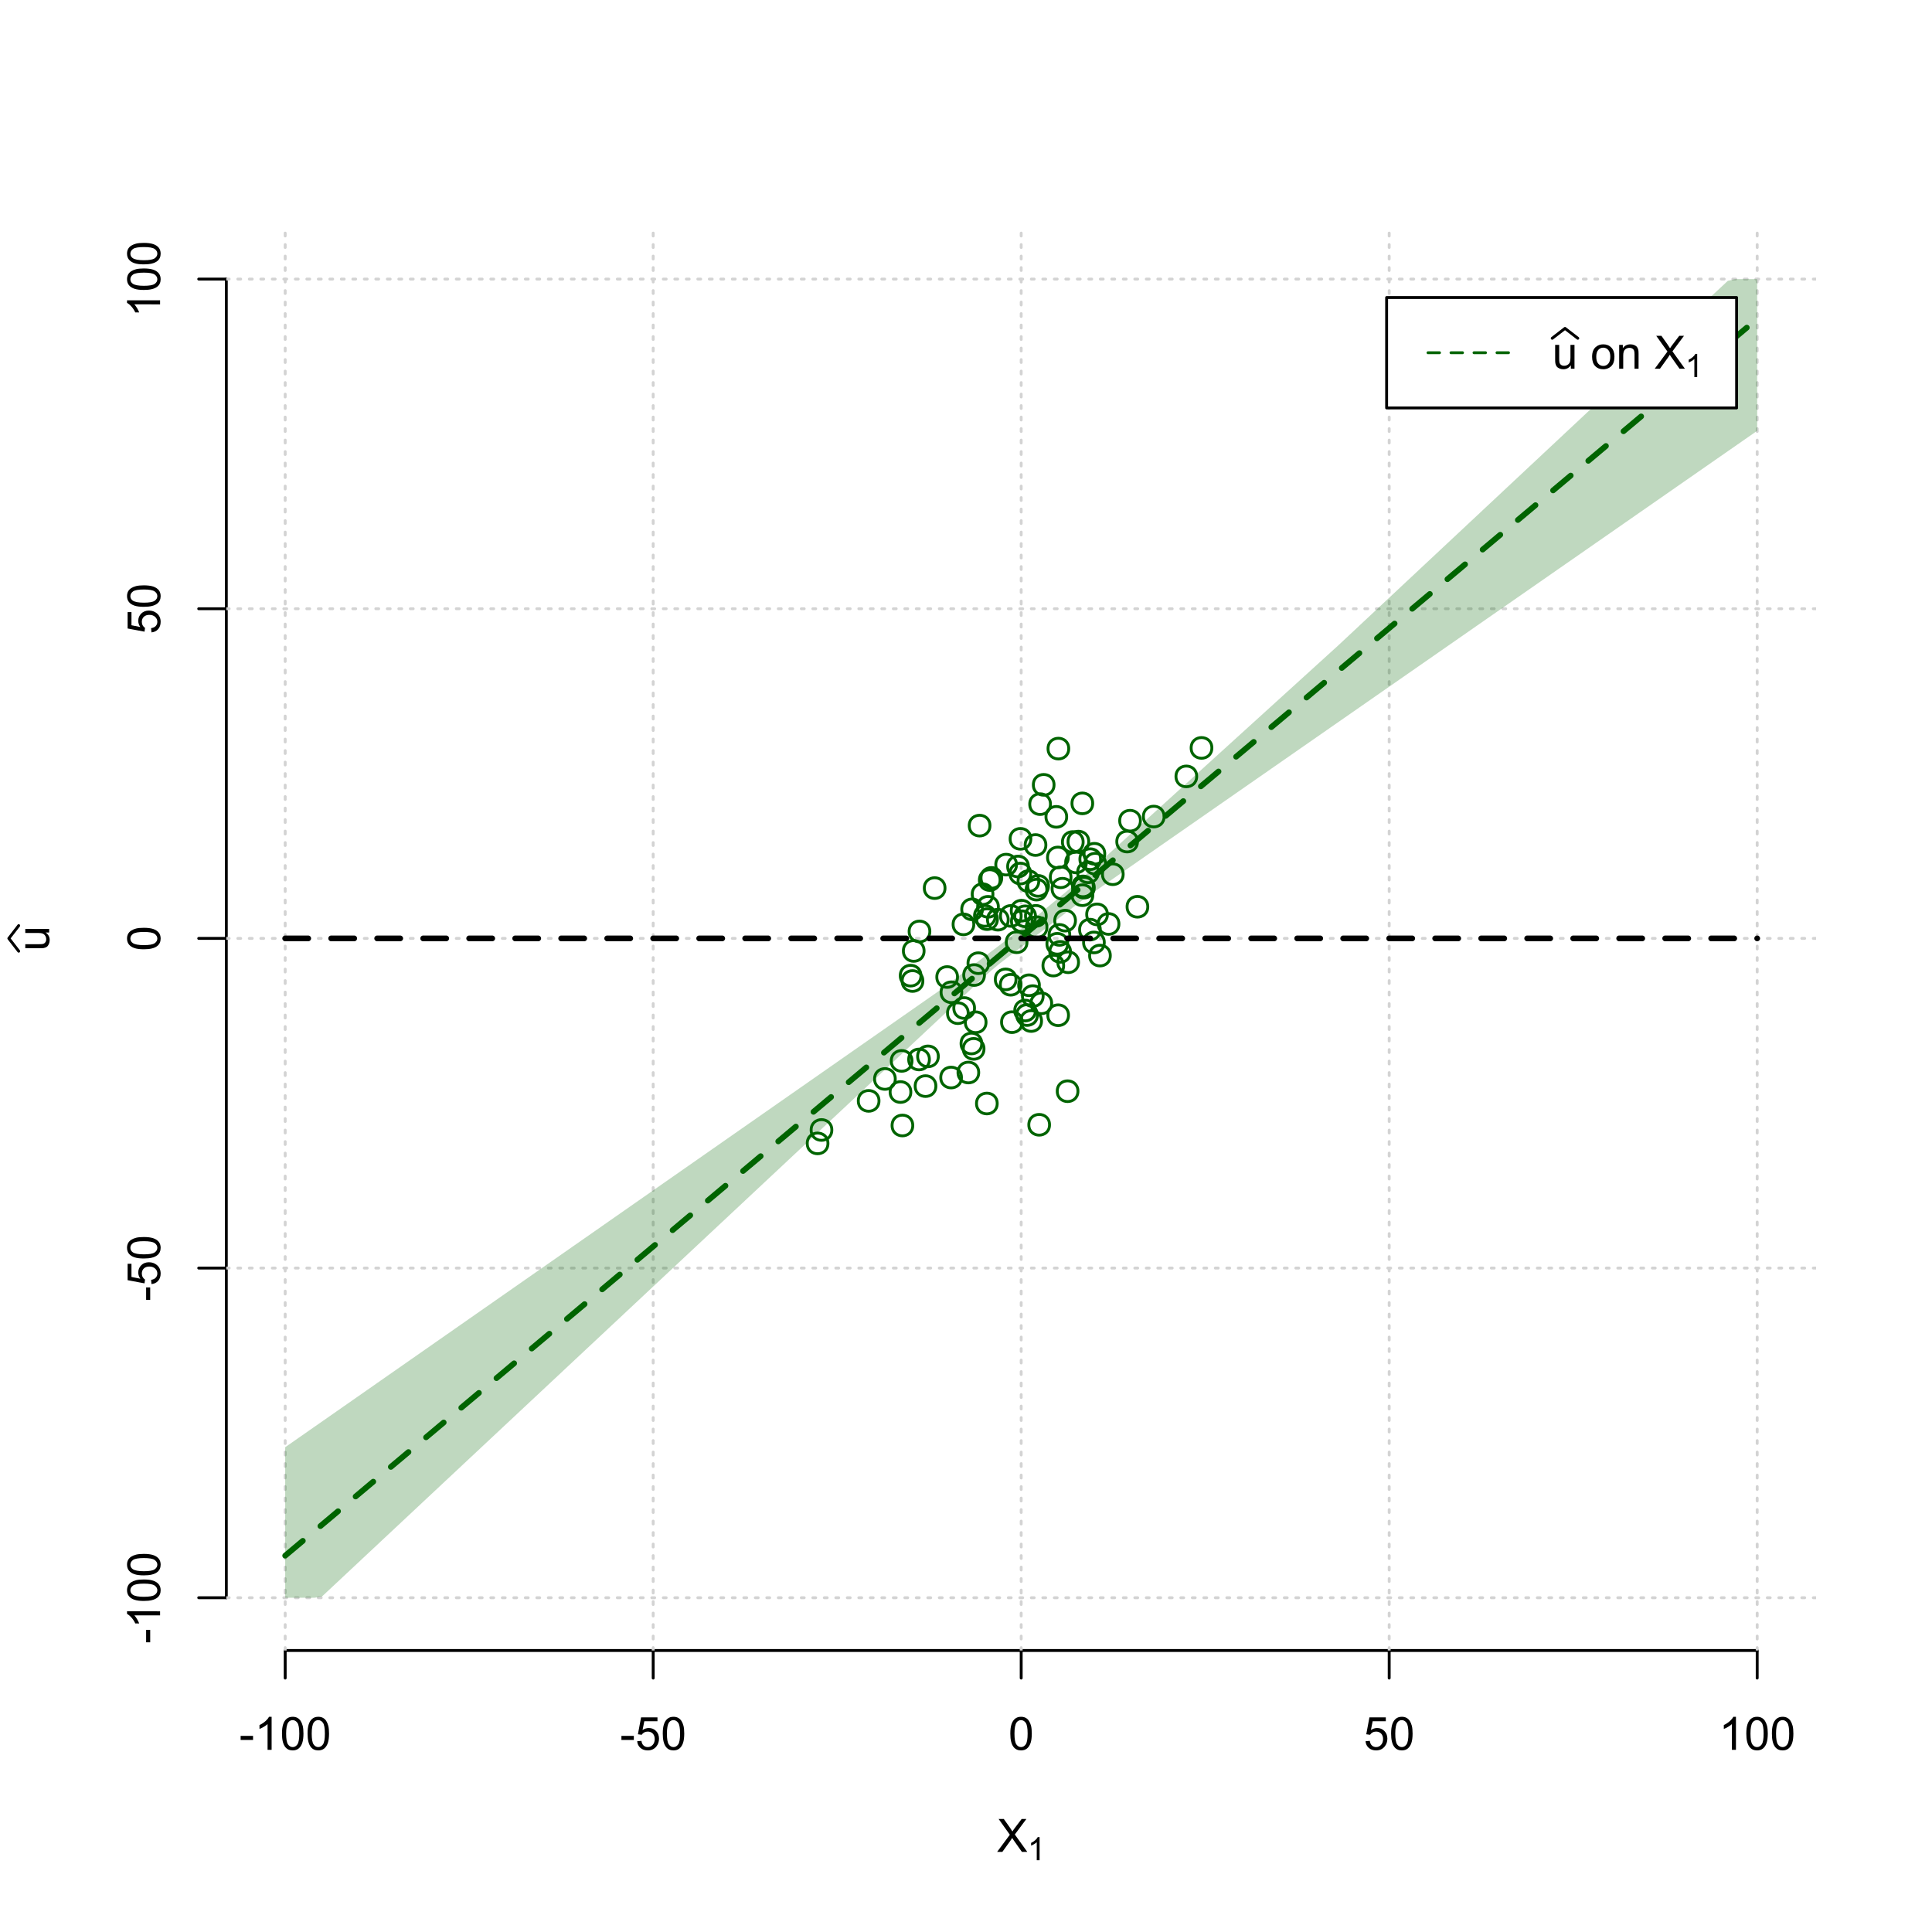 <?xml version="1.0" encoding="UTF-8"?>
<svg xmlns="http://www.w3.org/2000/svg" xmlns:xlink="http://www.w3.org/1999/xlink" width="504pt" height="504pt" viewBox="0 0 504 504" version="1.1">
<defs>
<g>
<symbol overflow="visible" id="glyph0-0">
<path style="stroke:none;" d="M 1.5 0 L 1.5 -7.5 L 7.5 -7.5 L 7.5 0 Z M 1.688 -0.188 L 7.312 -0.188 L 7.312 -7.312 L 1.688 -7.312 Z M 1.688 -0.188 "/>
</symbol>
<symbol overflow="visible" id="glyph0-1">
<path style="stroke:none;" d="M 0.055 0 L 3.375 -4.477 L 0.445 -8.59 L 1.797 -8.59 L 3.359 -6.387 C 3.68 -5.93 3.91 -5.578 4.047 -5.332 C 4.238 -5.645 4.465 -5.969 4.727 -6.312 L 6.457 -8.59 L 7.695 -8.59 L 4.676 -4.539 L 7.93 0 L 6.523 0 L 4.359 -3.062 C 4.238 -3.238 4.113 -3.43 3.984 -3.641 C 3.789 -3.324 3.652 -3.109 3.574 -2.992 L 1.418 0 Z M 0.055 0 "/>
</symbol>
<symbol overflow="visible" id="glyph0-2">
<path style="stroke:none;" d="M 0.383 -2.578 L 0.383 -3.641 L 3.621 -3.641 L 3.621 -2.578 Z M 0.383 -2.578 "/>
</symbol>
<symbol overflow="visible" id="glyph0-3">
<path style="stroke:none;" d="M 4.469 0 L 3.414 0 L 3.414 -6.719 C 3.16 -6.477 2.828 -6.234 2.414 -5.996 C 2 -5.75 1.629 -5.57 1.305 -5.449 L 1.305 -6.469 C 1.895 -6.742 2.41 -7.078 2.852 -7.477 C 3.293 -7.871 3.605 -8.254 3.789 -8.625 L 4.469 -8.625 Z M 4.469 0 "/>
</symbol>
<symbol overflow="visible" id="glyph0-4">
<path style="stroke:none;" d="M 0.5 -4.234 C 0.496 -5.246 0.602 -6.062 0.812 -6.688 C 1.02 -7.305 1.328 -7.785 1.742 -8.121 C 2.148 -8.457 2.668 -8.625 3.297 -8.625 C 3.758 -8.625 4.164 -8.531 4.512 -8.348 C 4.855 -8.16 5.141 -7.891 5.371 -7.543 C 5.594 -7.191 5.773 -6.766 5.906 -6.266 C 6.035 -5.762 6.098 -5.086 6.102 -4.234 C 6.098 -3.227 5.996 -2.414 5.789 -1.797 C 5.578 -1.176 5.266 -0.695 4.859 -0.359 C 4.445 -0.02 3.926 0.145 3.297 0.148 C 2.465 0.145 1.816 -0.148 1.348 -0.742 C 0.781 -1.457 0.496 -2.621 0.5 -4.234 Z M 1.582 -4.234 C 1.582 -2.824 1.746 -1.887 2.074 -1.418 C 2.402 -0.949 2.809 -0.715 3.297 -0.719 C 3.777 -0.715 4.184 -0.949 4.52 -1.422 C 4.848 -1.887 5.016 -2.824 5.016 -4.234 C 5.016 -5.648 4.848 -6.59 4.52 -7.055 C 4.184 -7.516 3.773 -7.746 3.289 -7.75 C 2.801 -7.746 2.414 -7.543 2.125 -7.137 C 1.762 -6.613 1.582 -5.645 1.582 -4.234 Z M 1.582 -4.234 "/>
</symbol>
<symbol overflow="visible" id="glyph0-5">
<path style="stroke:none;" d="M 0.5 -2.25 L 1.605 -2.344 C 1.684 -1.805 1.871 -1.398 2.176 -1.125 C 2.473 -0.852 2.836 -0.715 3.258 -0.719 C 3.766 -0.715 4.195 -0.906 4.547 -1.293 C 4.898 -1.672 5.074 -2.18 5.074 -2.82 C 5.074 -3.414 4.902 -3.891 4.566 -4.242 C 4.227 -4.59 3.785 -4.762 3.242 -4.766 C 2.898 -4.762 2.594 -4.684 2.32 -4.531 C 2.047 -4.375 1.832 -4.176 1.676 -3.93 L 0.688 -4.062 L 1.516 -8.473 L 5.789 -8.473 L 5.789 -7.465 L 2.359 -7.465 L 1.898 -5.156 C 2.414 -5.516 2.953 -5.695 3.523 -5.695 C 4.27 -5.695 4.902 -5.434 5.422 -4.914 C 5.934 -4.395 6.191 -3.727 6.195 -2.914 C 6.191 -2.133 5.965 -1.461 5.516 -0.898 C 4.961 -0.199 4.211 0.145 3.258 0.148 C 2.477 0.145 1.836 -0.07 1.344 -0.508 C 0.844 -0.941 0.562 -1.523 0.5 -2.25 Z M 0.5 -2.25 "/>
</symbol>
<symbol overflow="visible" id="glyph0-6">
<path style="stroke:none;" d="M 4.867 0 L 4.867 -0.914 C 4.379 -0.211 3.723 0.141 2.895 0.141 C 2.527 0.141 2.184 0.07 1.867 -0.07 C 1.547 -0.211 1.309 -0.387 1.156 -0.602 C 1 -0.812 0.895 -1.074 0.832 -1.383 C 0.785 -1.59 0.762 -1.918 0.766 -2.367 L 0.766 -6.223 L 1.82 -6.223 L 1.82 -2.773 C 1.816 -2.219 1.84 -1.848 1.887 -1.656 C 1.949 -1.379 2.09 -1.16 2.309 -1.004 C 2.523 -0.84 2.789 -0.762 3.105 -0.766 C 3.418 -0.762 3.715 -0.844 3.996 -1.008 C 4.273 -1.172 4.469 -1.391 4.586 -1.672 C 4.699 -1.949 4.758 -2.355 4.758 -2.891 L 4.758 -6.223 L 5.812 -6.223 L 5.812 0 Z M 4.867 0 "/>
</symbol>
<symbol overflow="visible" id="glyph0-7">
<path style="stroke:none;" d=""/>
</symbol>
<symbol overflow="visible" id="glyph0-8">
<path style="stroke:none;" d="M 0.398 -3.109 C 0.398 -4.262 0.719 -5.117 1.359 -5.672 C 1.895 -6.133 2.547 -6.363 3.316 -6.363 C 4.172 -6.363 4.871 -6.082 5.414 -5.52 C 5.953 -4.957 6.223 -4.184 6.227 -3.199 C 6.223 -2.398 6.102 -1.766 5.867 -1.309 C 5.625 -0.848 5.277 -0.492 4.82 -0.238 C 4.359 0.016 3.859 0.141 3.316 0.141 C 2.441 0.141 1.734 -0.137 1.203 -0.695 C 0.664 -1.254 0.398 -2.059 0.398 -3.109 Z M 1.484 -3.109 C 1.48 -2.309 1.656 -1.711 2.004 -1.32 C 2.348 -0.922 2.785 -0.727 3.316 -0.727 C 3.84 -0.727 4.273 -0.926 4.621 -1.324 C 4.969 -1.723 5.145 -2.328 5.145 -3.148 C 5.145 -3.914 4.969 -4.496 4.617 -4.895 C 4.266 -5.289 3.832 -5.488 3.316 -5.492 C 2.785 -5.488 2.348 -5.293 2.004 -4.898 C 1.656 -4.5 1.48 -3.902 1.484 -3.109 Z M 1.484 -3.109 "/>
</symbol>
<symbol overflow="visible" id="glyph0-9">
<path style="stroke:none;" d="M 0.789 0 L 0.789 -6.223 L 1.742 -6.223 L 1.742 -5.336 C 2.195 -6.02 2.855 -6.363 3.719 -6.363 C 4.09 -6.363 4.434 -6.293 4.754 -6.16 C 5.066 -6.023 5.305 -5.848 5.461 -5.633 C 5.617 -5.41 5.727 -5.152 5.789 -4.852 C 5.828 -4.656 5.848 -4.312 5.848 -3.828 L 5.848 0 L 4.793 0 L 4.793 -3.785 C 4.793 -4.215 4.75 -4.535 4.668 -4.75 C 4.586 -4.961 4.441 -5.129 4.234 -5.258 C 4.023 -5.383 3.777 -5.449 3.5 -5.449 C 3.047 -5.449 2.66 -5.305 2.332 -5.02 C 2.004 -4.734 1.84 -4.195 1.844 -3.398 L 1.844 0 Z M 0.789 0 "/>
</symbol>
<symbol overflow="visible" id="glyph1-0">
<path style="stroke:none;" d="M 1.051 0 L 1.051 -5.25 L 5.25 -5.25 L 5.25 0 Z M 1.18 -0.133 L 5.117 -0.133 L 5.117 -5.117 L 1.18 -5.117 Z M 1.18 -0.133 "/>
</symbol>
<symbol overflow="visible" id="glyph1-1">
<path style="stroke:none;" d="M 3.129 0 L 2.391 0 L 2.391 -4.703 C 2.211 -4.531 1.977 -4.363 1.691 -4.195 C 1.398 -4.023 1.141 -3.895 0.914 -3.812 L 0.914 -4.527 C 1.328 -4.719 1.688 -4.953 1.996 -5.234 C 2.305 -5.508 2.523 -5.777 2.652 -6.039 L 3.129 -6.039 Z M 3.129 0 "/>
</symbol>
<symbol overflow="visible" id="glyph2-0">
<path style="stroke:none;" d="M 0 -1.5 L -7.5 -1.5 L -7.5 -7.5 L 0 -7.5 Z M -0.188 -1.688 L -0.188 -7.312 L -7.312 -7.312 L -7.312 -1.688 Z M -0.188 -1.688 "/>
</symbol>
<symbol overflow="visible" id="glyph2-1">
<path style="stroke:none;" d="M 0 -4.867 L -0.914 -4.867 C -0.211 -4.379 0.141 -3.723 0.141 -2.895 C 0.141 -2.527 0.07 -2.184 -0.07 -1.867 C -0.211 -1.547 -0.387 -1.309 -0.598 -1.156 C -0.809 -1 -1.07 -0.895 -1.383 -0.832 C -1.59 -0.789 -1.918 -0.766 -2.367 -0.77 L -6.223 -0.77 L -6.223 -1.824 L -2.773 -1.824 C -2.219 -1.82 -1.848 -1.844 -1.656 -1.887 C -1.379 -1.949 -1.16 -2.09 -1.004 -2.309 C -0.84 -2.523 -0.762 -2.789 -0.766 -3.105 C -0.762 -3.418 -0.844 -3.715 -1.008 -3.996 C -1.172 -4.273 -1.391 -4.469 -1.672 -4.586 C -1.945 -4.699 -2.352 -4.758 -2.887 -4.758 L -6.223 -4.758 L -6.223 -5.812 L 0 -5.812 Z M 0 -4.867 "/>
</symbol>
<symbol overflow="visible" id="glyph2-2">
<path style="stroke:none;" d="M -2.578 -0.383 L -3.641 -0.383 L -3.641 -3.621 L -2.578 -3.621 Z M -2.578 -0.383 "/>
</symbol>
<symbol overflow="visible" id="glyph2-3">
<path style="stroke:none;" d="M 0 -4.469 L 0 -3.414 L -6.719 -3.418 C -6.477 -3.16 -6.234 -2.828 -5.996 -2.418 C -5.75 -2.004 -5.57 -1.633 -5.449 -1.309 L -6.469 -1.309 C -6.742 -1.895 -7.078 -2.41 -7.477 -2.852 C -7.871 -3.293 -8.254 -3.605 -8.625 -3.793 L -8.625 -4.473 Z M 0 -4.469 "/>
</symbol>
<symbol overflow="visible" id="glyph2-4">
<path style="stroke:none;" d="M -4.234 -0.5 C -5.246 -0.496 -6.062 -0.602 -6.688 -0.812 C -7.305 -1.02 -7.785 -1.328 -8.121 -1.742 C -8.457 -2.152 -8.625 -2.672 -8.625 -3.301 C -8.625 -3.758 -8.531 -4.164 -8.348 -4.512 C -8.16 -4.859 -7.891 -5.145 -7.543 -5.371 C -7.191 -5.594 -6.766 -5.773 -6.266 -5.906 C -5.762 -6.035 -5.086 -6.098 -4.234 -6.102 C -3.223 -6.098 -2.41 -5.996 -1.793 -5.789 C -1.176 -5.578 -0.695 -5.266 -0.359 -4.859 C -0.02 -4.445 0.145 -3.926 0.148 -3.297 C 0.145 -2.465 -0.148 -1.816 -0.742 -1.348 C -1.457 -0.781 -2.621 -0.496 -4.234 -0.5 Z M -4.234 -1.582 C -2.824 -1.582 -1.887 -1.746 -1.418 -2.074 C -0.949 -2.402 -0.715 -2.809 -0.719 -3.297 C -0.715 -3.777 -0.949 -4.184 -1.422 -4.52 C -1.887 -4.848 -2.824 -5.016 -4.234 -5.016 C -5.648 -5.016 -6.59 -4.848 -7.055 -4.52 C -7.516 -4.188 -7.746 -3.777 -7.75 -3.289 C -7.746 -2.801 -7.543 -2.414 -7.137 -2.129 C -6.613 -1.762 -5.645 -1.582 -4.234 -1.582 Z M -4.234 -1.582 "/>
</symbol>
<symbol overflow="visible" id="glyph2-5">
<path style="stroke:none;" d="M -2.25 -0.5 L -2.344 -1.605 C -1.805 -1.684 -1.398 -1.871 -1.125 -2.176 C -0.852 -2.473 -0.715 -2.836 -0.719 -3.258 C -0.715 -3.766 -0.906 -4.195 -1.293 -4.547 C -1.672 -4.898 -2.18 -5.074 -2.816 -5.074 C -3.414 -5.074 -3.891 -4.902 -4.242 -4.566 C -4.59 -4.227 -4.762 -3.785 -4.766 -3.242 C -4.762 -2.898 -4.684 -2.594 -4.531 -2.32 C -4.375 -2.047 -4.176 -1.832 -3.93 -1.676 L -4.062 -0.688 L -8.473 -1.52 L -8.473 -5.789 L -7.465 -5.789 L -7.465 -2.363 L -5.156 -1.898 C -5.516 -2.414 -5.695 -2.953 -5.695 -3.523 C -5.695 -4.27 -5.434 -4.902 -4.914 -5.422 C -4.395 -5.934 -3.727 -6.191 -2.91 -6.195 C -2.133 -6.191 -1.461 -5.965 -0.895 -5.516 C -0.199 -4.961 0.145 -4.211 0.148 -3.258 C 0.145 -2.477 -0.07 -1.836 -0.508 -1.344 C -0.941 -0.848 -1.523 -0.566 -2.25 -0.5 Z M -2.25 -0.5 "/>
</symbol>
</g>
<clipPath id="clip1">
  <path d="M 74 59.039 L 75 59.039 L 75 430.559 L 74 430.559 Z M 74 59.039 "/>
</clipPath>
<clipPath id="clip2">
  <path d="M 170 59.039 L 171 59.039 L 171 430.559 L 170 430.559 Z M 170 59.039 "/>
</clipPath>
<clipPath id="clip3">
  <path d="M 266 59.039 L 267 59.039 L 267 430.559 L 266 430.559 Z M 266 59.039 "/>
</clipPath>
<clipPath id="clip4">
  <path d="M 362 59.039 L 363 59.039 L 363 430.559 L 362 430.559 Z M 362 59.039 "/>
</clipPath>
<clipPath id="clip5">
  <path d="M 458 59.039 L 459 59.039 L 459 430.559 L 458 430.559 Z M 458 59.039 "/>
</clipPath>
<clipPath id="clip6">
  <path d="M 59.039 416 L 473.758 416 L 473.758 418 L 59.039 418 Z M 59.039 416 "/>
</clipPath>
<clipPath id="clip7">
  <path d="M 59.039 330 L 473.758 330 L 473.758 332 L 59.039 332 Z M 59.039 330 "/>
</clipPath>
<clipPath id="clip8">
  <path d="M 59.039 244 L 473.758 244 L 473.758 246 L 59.039 246 Z M 59.039 244 "/>
</clipPath>
<clipPath id="clip9">
  <path d="M 59.039 158 L 473.758 158 L 473.758 160 L 59.039 160 Z M 59.039 158 "/>
</clipPath>
<clipPath id="clip10">
  <path d="M 59.039 72 L 473.758 72 L 473.758 74 L 59.039 74 Z M 59.039 72 "/>
</clipPath>
</defs>
<g id="surface5796">
<rect x="0" y="0" width="504" height="504" style="fill:rgb(100%,100%,100%);fill-opacity:1;stroke:none;"/>
<g style="fill:rgb(0%,0%,0%);fill-opacity:1;">
  <use xlink:href="#glyph0-1" x="260.062" y="483.102"/>
</g>
<g style="fill:rgb(0%,0%,0%);fill-opacity:1;">
  <use xlink:href="#glyph1-1" x="268.066" y="485.281"/>
</g>
<g style="fill:rgb(0%,0%,0%);fill-opacity:1;">
  <use xlink:href="#glyph2-1" x="12.82" y="248.137"/>
</g>
<path style="fill:none;stroke-width:0.75;stroke-linecap:round;stroke-linejoin:round;stroke:rgb(0%,0%,0%);stroke-opacity:1;stroke-miterlimit:10;" d="M 4.879 248.137 L 2.301 244.801 L 4.879 241.465 "/>
<path style="fill:none;stroke-width:0.75;stroke-linecap:round;stroke-linejoin:round;stroke:rgb(0%,0%,0%);stroke-opacity:1;stroke-miterlimit:10;" d="M 74.398 430.559 L 458.398 430.559 "/>
<path style="fill:none;stroke-width:0.75;stroke-linecap:round;stroke-linejoin:round;stroke:rgb(0%,0%,0%);stroke-opacity:1;stroke-miterlimit:10;" d="M 74.398 430.559 L 74.398 437.762 "/>
<path style="fill:none;stroke-width:0.75;stroke-linecap:round;stroke-linejoin:round;stroke:rgb(0%,0%,0%);stroke-opacity:1;stroke-miterlimit:10;" d="M 170.398 430.559 L 170.398 437.762 "/>
<path style="fill:none;stroke-width:0.75;stroke-linecap:round;stroke-linejoin:round;stroke:rgb(0%,0%,0%);stroke-opacity:1;stroke-miterlimit:10;" d="M 266.398 430.559 L 266.398 437.762 "/>
<path style="fill:none;stroke-width:0.75;stroke-linecap:round;stroke-linejoin:round;stroke:rgb(0%,0%,0%);stroke-opacity:1;stroke-miterlimit:10;" d="M 362.398 430.559 L 362.398 437.762 "/>
<path style="fill:none;stroke-width:0.75;stroke-linecap:round;stroke-linejoin:round;stroke:rgb(0%,0%,0%);stroke-opacity:1;stroke-miterlimit:10;" d="M 458.398 430.559 L 458.398 437.762 "/>
<g style="fill:rgb(0%,0%,0%);fill-opacity:1;">
  <use xlink:href="#glyph0-2" x="62.391" y="456.48"/>
  <use xlink:href="#glyph0-3" x="66.387" y="456.48"/>
  <use xlink:href="#glyph0-4" x="73.061" y="456.48"/>
  <use xlink:href="#glyph0-4" x="79.734" y="456.48"/>
</g>
<g style="fill:rgb(0%,0%,0%);fill-opacity:1;">
  <use xlink:href="#glyph0-2" x="161.727" y="456.48"/>
  <use xlink:href="#glyph0-5" x="165.723" y="456.48"/>
  <use xlink:href="#glyph0-4" x="172.396" y="456.48"/>
</g>
<g style="fill:rgb(0%,0%,0%);fill-opacity:1;">
  <use xlink:href="#glyph0-4" x="263.062" y="456.48"/>
</g>
<g style="fill:rgb(0%,0%,0%);fill-opacity:1;">
  <use xlink:href="#glyph0-5" x="355.727" y="456.48"/>
  <use xlink:href="#glyph0-4" x="362.4" y="456.48"/>
</g>
<g style="fill:rgb(0%,0%,0%);fill-opacity:1;">
  <use xlink:href="#glyph0-3" x="448.387" y="456.48"/>
  <use xlink:href="#glyph0-4" x="455.061" y="456.48"/>
  <use xlink:href="#glyph0-4" x="461.734" y="456.48"/>
</g>
<path style="fill:none;stroke-width:0.75;stroke-linecap:round;stroke-linejoin:round;stroke:rgb(0%,0%,0%);stroke-opacity:1;stroke-miterlimit:10;" d="M 59.039 416.801 L 59.039 72.801 "/>
<path style="fill:none;stroke-width:0.75;stroke-linecap:round;stroke-linejoin:round;stroke:rgb(0%,0%,0%);stroke-opacity:1;stroke-miterlimit:10;" d="M 59.039 416.801 L 51.84 416.801 "/>
<path style="fill:none;stroke-width:0.75;stroke-linecap:round;stroke-linejoin:round;stroke:rgb(0%,0%,0%);stroke-opacity:1;stroke-miterlimit:10;" d="M 59.039 330.801 L 51.84 330.801 "/>
<path style="fill:none;stroke-width:0.75;stroke-linecap:round;stroke-linejoin:round;stroke:rgb(0%,0%,0%);stroke-opacity:1;stroke-miterlimit:10;" d="M 59.039 244.801 L 51.84 244.801 "/>
<path style="fill:none;stroke-width:0.75;stroke-linecap:round;stroke-linejoin:round;stroke:rgb(0%,0%,0%);stroke-opacity:1;stroke-miterlimit:10;" d="M 59.039 158.801 L 51.84 158.801 "/>
<path style="fill:none;stroke-width:0.75;stroke-linecap:round;stroke-linejoin:round;stroke:rgb(0%,0%,0%);stroke-opacity:1;stroke-miterlimit:10;" d="M 59.039 72.801 L 51.84 72.801 "/>
<g style="fill:rgb(0%,0%,0%);fill-opacity:1;">
  <use xlink:href="#glyph2-2" x="41.762" y="428.809"/>
  <use xlink:href="#glyph2-3" x="41.762" y="424.812"/>
  <use xlink:href="#glyph2-4" x="41.762" y="418.139"/>
  <use xlink:href="#glyph2-4" x="41.762" y="411.465"/>
</g>
<g style="fill:rgb(0%,0%,0%);fill-opacity:1;">
  <use xlink:href="#glyph2-2" x="41.762" y="339.473"/>
  <use xlink:href="#glyph2-5" x="41.762" y="335.477"/>
  <use xlink:href="#glyph2-4" x="41.762" y="328.803"/>
</g>
<g style="fill:rgb(0%,0%,0%);fill-opacity:1;">
  <use xlink:href="#glyph2-4" x="41.762" y="248.137"/>
</g>
<g style="fill:rgb(0%,0%,0%);fill-opacity:1;">
  <use xlink:href="#glyph2-5" x="41.762" y="165.473"/>
  <use xlink:href="#glyph2-4" x="41.762" y="158.799"/>
</g>
<g style="fill:rgb(0%,0%,0%);fill-opacity:1;">
  <use xlink:href="#glyph2-3" x="41.762" y="82.812"/>
  <use xlink:href="#glyph2-4" x="41.762" y="76.139"/>
  <use xlink:href="#glyph2-4" x="41.762" y="69.465"/>
</g>
<g clip-path="url(#clip1)" clip-rule="nonzero">
<path style="fill:none;stroke-width:0.75;stroke-linecap:round;stroke-linejoin:round;stroke:rgb(82.745%,82.745%,82.745%);stroke-opacity:1;stroke-dasharray:0.75,2.25;stroke-miterlimit:10;" d="M 74.398 430.559 L 74.398 59.039 "/>
</g>
<g clip-path="url(#clip2)" clip-rule="nonzero">
<path style="fill:none;stroke-width:0.75;stroke-linecap:round;stroke-linejoin:round;stroke:rgb(82.745%,82.745%,82.745%);stroke-opacity:1;stroke-dasharray:0.75,2.25;stroke-miterlimit:10;" d="M 170.398 430.559 L 170.398 59.039 "/>
</g>
<g clip-path="url(#clip3)" clip-rule="nonzero">
<path style="fill:none;stroke-width:0.75;stroke-linecap:round;stroke-linejoin:round;stroke:rgb(82.745%,82.745%,82.745%);stroke-opacity:1;stroke-dasharray:0.75,2.25;stroke-miterlimit:10;" d="M 266.398 430.559 L 266.398 59.039 "/>
</g>
<g clip-path="url(#clip4)" clip-rule="nonzero">
<path style="fill:none;stroke-width:0.75;stroke-linecap:round;stroke-linejoin:round;stroke:rgb(82.745%,82.745%,82.745%);stroke-opacity:1;stroke-dasharray:0.75,2.25;stroke-miterlimit:10;" d="M 362.398 430.559 L 362.398 59.039 "/>
</g>
<g clip-path="url(#clip5)" clip-rule="nonzero">
<path style="fill:none;stroke-width:0.75;stroke-linecap:round;stroke-linejoin:round;stroke:rgb(82.745%,82.745%,82.745%);stroke-opacity:1;stroke-dasharray:0.75,2.25;stroke-miterlimit:10;" d="M 458.398 430.559 L 458.398 59.039 "/>
</g>
<g clip-path="url(#clip6)" clip-rule="nonzero">
<path style="fill:none;stroke-width:0.75;stroke-linecap:round;stroke-linejoin:round;stroke:rgb(82.745%,82.745%,82.745%);stroke-opacity:1;stroke-dasharray:0.75,2.25;stroke-miterlimit:10;" d="M 59.039 416.801 L 473.762 416.801 "/>
</g>
<g clip-path="url(#clip7)" clip-rule="nonzero">
<path style="fill:none;stroke-width:0.75;stroke-linecap:round;stroke-linejoin:round;stroke:rgb(82.745%,82.745%,82.745%);stroke-opacity:1;stroke-dasharray:0.75,2.25;stroke-miterlimit:10;" d="M 59.039 330.801 L 473.762 330.801 "/>
</g>
<g clip-path="url(#clip8)" clip-rule="nonzero">
<path style="fill:none;stroke-width:0.75;stroke-linecap:round;stroke-linejoin:round;stroke:rgb(82.745%,82.745%,82.745%);stroke-opacity:1;stroke-dasharray:0.75,2.25;stroke-miterlimit:10;" d="M 59.039 244.801 L 473.762 244.801 "/>
</g>
<g clip-path="url(#clip9)" clip-rule="nonzero">
<path style="fill:none;stroke-width:0.75;stroke-linecap:round;stroke-linejoin:round;stroke:rgb(82.745%,82.745%,82.745%);stroke-opacity:1;stroke-dasharray:0.75,2.25;stroke-miterlimit:10;" d="M 59.039 158.801 L 473.762 158.801 "/>
</g>
<g clip-path="url(#clip10)" clip-rule="nonzero">
<path style="fill:none;stroke-width:0.75;stroke-linecap:round;stroke-linejoin:round;stroke:rgb(82.745%,82.745%,82.745%);stroke-opacity:1;stroke-dasharray:0.75,2.25;stroke-miterlimit:10;" d="M 59.039 72.801 L 473.762 72.801 "/>
</g>
<path style=" stroke:none;fill-rule:nonzero;fill:rgb(0%,39.216%,0%);fill-opacity:0.251;" d="M 74.398 416.801 L 74.398 377.535 L 76.32 376.195 L 78.238 374.855 L 80.16 373.516 L 82.078 372.176 L 85.922 369.496 L 87.84 368.156 L 89.762 366.816 L 91.68 365.477 L 93.602 364.137 L 95.52 362.797 L 97.441 361.457 L 99.359 360.113 L 101.281 358.773 L 103.199 357.434 L 105.121 356.094 L 107.039 354.754 L 108.961 353.414 L 110.879 352.074 L 112.801 350.734 L 114.719 349.395 L 116.641 348.055 L 118.559 346.715 L 120.48 345.375 L 122.398 344.035 L 124.32 342.695 L 126.238 341.355 L 128.16 340.016 L 130.078 338.672 L 133.922 335.992 L 135.84 334.652 L 137.762 333.312 L 139.68 331.973 L 141.602 330.633 L 143.52 329.293 L 145.441 327.953 L 147.359 326.613 L 149.281 325.273 L 151.199 323.934 L 153.121 322.594 L 155.039 321.254 L 156.961 319.914 L 158.879 318.57 L 160.801 317.23 L 162.719 315.891 L 164.641 314.551 L 166.559 313.211 L 168.48 311.871 L 170.398 310.531 L 172.32 309.191 L 174.238 307.852 L 176.16 306.512 L 178.078 305.172 L 181.922 302.492 L 183.84 301.152 L 185.762 299.812 L 187.68 298.473 L 189.602 297.129 L 191.52 295.789 L 193.441 294.449 L 195.359 293.109 L 197.281 291.77 L 199.199 290.43 L 201.121 289.09 L 203.039 287.75 L 204.961 286.41 L 206.879 285.07 L 208.801 283.73 L 210.719 282.391 L 212.641 281.051 L 214.559 279.711 L 216.48 278.371 L 218.398 277.031 L 220.32 275.688 L 222.238 274.348 L 224.16 273.008 L 226.078 271.668 L 229.922 268.988 L 231.84 267.648 L 233.762 266.309 L 235.68 264.969 L 237.602 263.629 L 239.52 262.289 L 241.441 260.949 L 243.359 259.609 L 245.281 258.27 L 247.199 256.836 L 249.121 255.383 L 251.039 253.93 L 252.961 252.477 L 254.879 251.023 L 256.801 249.57 L 258.719 248.117 L 260.641 246.664 L 262.559 245.211 L 264.48 243.758 L 266.398 242.305 L 268.32 240.746 L 270.238 239.156 L 272.16 237.566 L 274.078 235.977 L 276 234.387 L 277.922 232.793 L 279.84 231.203 L 281.762 229.543 L 283.68 227.801 L 285.602 226.055 L 287.52 224.312 L 289.441 222.566 L 291.359 220.824 L 293.281 219.078 L 295.199 217.336 L 297.121 215.59 L 299.039 213.848 L 300.961 212.102 L 302.879 210.359 L 304.801 208.617 L 306.719 206.871 L 308.641 205.129 L 310.559 203.383 L 312.48 201.641 L 314.398 199.895 L 316.32 198.152 L 318.238 196.406 L 320.16 194.664 L 322.078 192.918 L 324 191.176 L 325.922 189.43 L 327.84 187.688 L 329.762 185.941 L 331.68 184.199 L 333.602 182.453 L 335.52 180.711 L 337.441 178.969 L 339.359 177.223 L 341.281 175.48 L 343.199 173.734 L 345.121 171.992 L 347.039 170.246 L 348.961 168.504 L 350.879 166.711 L 352.801 164.914 L 354.719 163.117 L 356.641 161.32 L 358.559 159.523 L 360.48 157.727 L 362.398 155.93 L 364.32 154.133 L 366.238 152.336 L 368.16 150.539 L 370.078 148.742 L 373.922 145.148 L 375.84 143.352 L 377.762 141.555 L 379.68 139.758 L 381.602 137.961 L 383.52 136.164 L 385.441 134.367 L 387.359 132.57 L 389.281 130.773 L 391.199 128.977 L 393.121 127.18 L 395.039 125.383 L 396.961 123.586 L 398.879 121.789 L 400.801 119.992 L 402.719 118.195 L 404.641 116.398 L 406.559 114.602 L 408.48 112.805 L 410.398 111.008 L 412.32 109.211 L 414.238 107.414 L 416.16 105.617 L 418.078 103.82 L 421.922 100.227 L 423.84 98.43 L 425.762 96.633 L 427.68 94.836 L 429.602 93.039 L 431.52 91.242 L 433.441 89.445 L 435.359 87.648 L 437.281 85.852 L 439.199 84.055 L 441.121 82.258 L 443.039 80.461 L 444.961 78.664 L 446.879 76.867 L 448.801 75.07 L 450.719 73.273 L 452.641 72.801 L 458.398 72.801 L 458.398 112.379 L 456.48 113.715 L 454.559 115.051 L 452.641 116.387 L 450.719 117.723 L 448.801 119.055 L 446.879 120.391 L 444.961 121.727 L 443.039 123.062 L 441.121 124.398 L 439.199 125.73 L 437.281 127.066 L 435.359 128.402 L 433.441 129.738 L 431.52 131.074 L 429.602 132.41 L 427.68 133.742 L 425.762 135.078 L 423.84 136.414 L 421.922 137.75 L 420 139.086 L 418.078 140.418 L 416.16 141.754 L 414.238 143.09 L 412.32 144.426 L 410.398 145.762 L 408.48 147.094 L 406.559 148.43 L 404.641 149.766 L 402.719 151.102 L 400.801 152.438 L 398.879 153.77 L 396.961 155.105 L 395.039 156.441 L 393.121 157.777 L 391.199 159.113 L 389.281 160.445 L 387.359 161.781 L 385.441 163.117 L 383.52 164.453 L 381.602 165.789 L 379.68 167.125 L 377.762 168.457 L 375.84 169.793 L 373.922 171.129 L 370.078 173.801 L 368.16 175.133 L 366.238 176.469 L 364.32 177.805 L 362.398 179.141 L 360.48 180.477 L 358.559 181.809 L 356.641 183.145 L 354.719 184.48 L 352.801 185.816 L 350.879 187.152 L 348.961 188.484 L 347.039 189.82 L 345.121 191.156 L 343.199 192.492 L 341.281 193.828 L 339.359 195.16 L 337.441 196.496 L 335.52 197.832 L 333.602 199.168 L 331.68 200.504 L 329.762 201.84 L 327.84 203.172 L 325.922 204.508 L 322.078 207.18 L 320.16 208.516 L 318.238 209.848 L 316.32 211.184 L 314.398 212.52 L 312.48 213.855 L 310.559 215.191 L 308.641 216.523 L 306.719 217.859 L 304.801 219.195 L 302.879 220.531 L 300.961 221.867 L 299.039 223.199 L 297.121 224.535 L 295.199 225.871 L 293.281 227.207 L 291.359 228.543 L 289.441 229.875 L 287.52 231.211 L 285.602 232.547 L 283.68 233.883 L 281.762 235.285 L 279.84 236.754 L 277.922 238.223 L 274.078 241.168 L 272.16 242.641 L 270.238 244.113 L 268.32 245.586 L 266.398 247.059 L 264.48 248.527 L 262.559 250 L 260.641 251.473 L 258.719 253.078 L 256.801 254.777 L 254.879 256.555 L 252.961 258.352 L 251.039 260.145 L 249.121 261.941 L 247.199 263.738 L 245.281 265.535 L 243.359 267.332 L 241.441 269.129 L 239.52 270.926 L 237.602 272.723 L 235.68 274.52 L 233.762 276.316 L 231.84 278.113 L 229.922 279.91 L 226.078 283.504 L 224.16 285.301 L 222.238 287.098 L 220.32 288.895 L 218.398 290.691 L 216.48 292.488 L 214.559 294.285 L 212.641 296.082 L 210.719 297.879 L 208.801 299.676 L 206.879 301.473 L 204.961 303.27 L 203.039 305.066 L 201.121 306.863 L 199.199 308.66 L 197.281 310.457 L 195.359 312.254 L 193.441 314.051 L 191.52 315.848 L 189.602 317.645 L 187.68 319.441 L 185.762 321.238 L 183.84 323.035 L 181.922 324.832 L 178.078 328.426 L 176.16 330.223 L 174.238 332.02 L 172.32 333.816 L 170.398 335.613 L 168.48 337.41 L 166.559 339.207 L 164.641 341.004 L 162.719 342.801 L 160.801 344.598 L 158.879 346.395 L 156.961 348.191 L 155.039 349.988 L 153.121 351.785 L 151.199 353.582 L 149.281 355.379 L 147.359 357.176 L 145.441 358.973 L 143.52 360.77 L 141.602 362.566 L 139.68 364.363 L 137.762 366.16 L 135.84 367.957 L 133.922 369.754 L 130.078 373.348 L 128.16 375.145 L 126.238 376.941 L 124.32 378.738 L 122.398 380.535 L 120.48 382.332 L 118.559 384.129 L 116.641 385.926 L 114.719 387.723 L 112.801 389.52 L 110.879 391.316 L 108.961 393.113 L 107.039 394.91 L 105.121 396.707 L 103.199 398.504 L 101.281 400.301 L 99.359 402.098 L 97.441 403.895 L 95.52 405.691 L 93.602 407.488 L 91.68 409.285 L 89.762 411.082 L 87.84 412.879 L 85.922 414.676 L 84 416.473 L 82.078 416.801 Z M 74.398 416.801 "/>
<path style="fill:none;stroke-width:0.75;stroke-linecap:round;stroke-linejoin:round;stroke:rgb(0%,39.216%,0%);stroke-opacity:1;stroke-miterlimit:10;" d="M 268.914 218.824 C 268.914 222.426 263.512 222.426 263.512 218.824 C 263.512 215.227 268.914 215.227 268.914 218.824 "/>
<path style="fill:none;stroke-width:0.75;stroke-linecap:round;stroke-linejoin:round;stroke:rgb(0%,39.216%,0%);stroke-opacity:1;stroke-miterlimit:10;" d="M 312.18 202.539 C 312.18 206.141 306.777 206.141 306.777 202.539 C 306.777 198.941 312.18 198.941 312.18 202.539 "/>
<path style="fill:none;stroke-width:0.75;stroke-linecap:round;stroke-linejoin:round;stroke:rgb(0%,39.216%,0%);stroke-opacity:1;stroke-miterlimit:10;" d="M 238.113 293.609 C 238.113 297.207 232.715 297.207 232.715 293.609 C 232.715 290.008 238.113 290.008 238.113 293.609 "/>
<path style="fill:none;stroke-width:0.75;stroke-linecap:round;stroke-linejoin:round;stroke:rgb(0%,39.216%,0%);stroke-opacity:1;stroke-miterlimit:10;" d="M 296.738 219.539 C 296.738 223.141 291.34 223.141 291.34 219.539 C 291.34 215.938 296.738 215.938 296.738 219.539 "/>
<path style="fill:none;stroke-width:0.75;stroke-linecap:round;stroke-linejoin:round;stroke:rgb(0%,39.216%,0%);stroke-opacity:1;stroke-miterlimit:10;" d="M 267.906 245.805 C 267.906 249.402 262.508 249.402 262.508 245.805 C 262.508 242.203 267.906 242.203 267.906 245.805 "/>
<path style="fill:none;stroke-width:0.75;stroke-linecap:round;stroke-linejoin:round;stroke:rgb(0%,39.216%,0%);stroke-opacity:1;stroke-miterlimit:10;" d="M 287.035 242.516 C 287.035 246.113 281.633 246.113 281.633 242.516 C 281.633 238.914 287.035 238.914 287.035 242.516 "/>
<path style="fill:none;stroke-width:0.75;stroke-linecap:round;stroke-linejoin:round;stroke:rgb(0%,39.216%,0%);stroke-opacity:1;stroke-miterlimit:10;" d="M 271.137 257.023 C 271.137 260.625 265.738 260.625 265.738 257.023 C 265.738 253.426 271.137 253.426 271.137 257.023 "/>
<path style="fill:none;stroke-width:0.75;stroke-linecap:round;stroke-linejoin:round;stroke:rgb(0%,39.216%,0%);stroke-opacity:1;stroke-miterlimit:10;" d="M 254.223 262.965 C 254.223 266.562 248.82 266.562 248.82 262.965 C 248.82 259.363 254.223 259.363 254.223 262.965 "/>
<path style="fill:none;stroke-width:0.75;stroke-linecap:round;stroke-linejoin:round;stroke:rgb(0%,39.216%,0%);stroke-opacity:1;stroke-miterlimit:10;" d="M 272.125 259.848 C 272.125 263.449 266.727 263.449 266.727 259.848 C 266.727 256.25 272.125 256.25 272.125 259.848 "/>
<path style="fill:none;stroke-width:0.75;stroke-linecap:round;stroke-linejoin:round;stroke:rgb(0%,39.216%,0%);stroke-opacity:1;stroke-miterlimit:10;" d="M 259.023 233.266 C 259.023 236.867 253.625 236.867 253.625 233.266 C 253.625 229.668 259.023 229.668 259.023 233.266 "/>
<path style="fill:none;stroke-width:0.75;stroke-linecap:round;stroke-linejoin:round;stroke:rgb(0%,39.216%,0%);stroke-opacity:1;stroke-miterlimit:10;" d="M 255.316 279.785 C 255.316 283.387 249.914 283.387 249.914 279.785 C 249.914 276.188 255.316 276.188 255.316 279.785 "/>
<path style="fill:none;stroke-width:0.75;stroke-linecap:round;stroke-linejoin:round;stroke:rgb(0%,39.216%,0%);stroke-opacity:1;stroke-miterlimit:10;" d="M 278.801 195.289 C 278.801 198.887 273.402 198.887 273.402 195.289 C 273.402 191.688 278.801 191.688 278.801 195.289 "/>
<path style="fill:none;stroke-width:0.75;stroke-linecap:round;stroke-linejoin:round;stroke:rgb(0%,39.216%,0%);stroke-opacity:1;stroke-miterlimit:10;" d="M 240.25 254.516 C 240.25 258.117 234.852 258.117 234.852 254.516 C 234.852 250.918 240.25 250.918 240.25 254.516 "/>
<path style="fill:none;stroke-width:0.75;stroke-linecap:round;stroke-linejoin:round;stroke:rgb(0%,39.216%,0%);stroke-opacity:1;stroke-miterlimit:10;" d="M 270.117 263.617 C 270.117 267.219 264.719 267.219 264.719 263.617 C 264.719 260.02 270.117 260.02 270.117 263.617 "/>
<path style="fill:none;stroke-width:0.75;stroke-linecap:round;stroke-linejoin:round;stroke:rgb(0%,39.216%,0%);stroke-opacity:1;stroke-miterlimit:10;" d="M 299.422 236.547 C 299.422 240.145 294.023 240.145 294.023 236.547 C 294.023 232.945 299.422 232.945 299.422 236.547 "/>
<path style="fill:none;stroke-width:0.75;stroke-linecap:round;stroke-linejoin:round;stroke:rgb(0%,39.216%,0%);stroke-opacity:1;stroke-miterlimit:10;" d="M 244.141 283.332 C 244.141 286.93 238.742 286.93 238.742 283.332 C 238.742 279.73 244.141 279.73 244.141 283.332 "/>
<path style="fill:none;stroke-width:0.75;stroke-linecap:round;stroke-linejoin:round;stroke:rgb(0%,39.216%,0%);stroke-opacity:1;stroke-miterlimit:10;" d="M 233.551 281.469 C 233.551 285.07 228.152 285.07 228.152 281.469 C 228.152 277.867 233.551 277.867 233.551 281.469 "/>
<path style="fill:none;stroke-width:0.75;stroke-linecap:round;stroke-linejoin:round;stroke:rgb(0%,39.216%,0%);stroke-opacity:1;stroke-miterlimit:10;" d="M 260.141 287.871 C 260.141 291.473 254.742 291.473 254.742 287.871 C 254.742 284.273 260.141 284.273 260.141 287.871 "/>
<path style="fill:none;stroke-width:0.75;stroke-linecap:round;stroke-linejoin:round;stroke:rgb(0%,39.216%,0%);stroke-opacity:1;stroke-miterlimit:10;" d="M 259.625 238.93 C 259.625 242.531 254.227 242.531 254.227 238.93 C 254.227 235.332 259.625 235.332 259.625 238.93 "/>
<path style="fill:none;stroke-width:0.75;stroke-linecap:round;stroke-linejoin:round;stroke:rgb(0%,39.216%,0%);stroke-opacity:1;stroke-miterlimit:10;" d="M 272.836 220.441 C 272.836 224.043 267.434 224.043 267.434 220.441 C 267.434 216.84 272.836 216.84 272.836 220.441 "/>
<path style="fill:none;stroke-width:0.75;stroke-linecap:round;stroke-linejoin:round;stroke:rgb(0%,39.216%,0%);stroke-opacity:1;stroke-miterlimit:10;" d="M 240.75 255.918 C 240.75 259.516 235.348 259.516 235.348 255.918 C 235.348 252.316 240.75 252.316 240.75 255.918 "/>
<path style="fill:none;stroke-width:0.75;stroke-linecap:round;stroke-linejoin:round;stroke:rgb(0%,39.216%,0%);stroke-opacity:1;stroke-miterlimit:10;" d="M 217 294.773 C 217 298.375 211.602 298.375 211.602 294.773 C 211.602 291.176 217 291.176 217 294.773 "/>
<path style="fill:none;stroke-width:0.75;stroke-linecap:round;stroke-linejoin:round;stroke:rgb(0%,39.216%,0%);stroke-opacity:1;stroke-miterlimit:10;" d="M 260.441 236.562 C 260.441 240.164 255.039 240.164 255.039 236.562 C 255.039 232.961 260.441 232.961 260.441 236.562 "/>
<path style="fill:none;stroke-width:0.75;stroke-linecap:round;stroke-linejoin:round;stroke:rgb(0%,39.216%,0%);stroke-opacity:1;stroke-miterlimit:10;" d="M 284.02 219.543 C 284.02 223.145 278.617 223.145 278.617 219.543 C 278.617 215.945 284.02 215.945 284.02 219.543 "/>
<path style="fill:none;stroke-width:0.75;stroke-linecap:round;stroke-linejoin:round;stroke:rgb(0%,39.216%,0%);stroke-opacity:1;stroke-miterlimit:10;" d="M 288.074 245.859 C 288.074 249.461 282.676 249.461 282.676 245.859 C 282.676 242.262 288.074 242.262 288.074 245.859 "/>
<path style="fill:none;stroke-width:0.75;stroke-linecap:round;stroke-linejoin:round;stroke:rgb(0%,39.216%,0%);stroke-opacity:1;stroke-miterlimit:10;" d="M 278.262 213.09 C 278.262 216.691 272.863 216.691 272.863 213.09 C 272.863 209.492 278.262 209.492 278.262 213.09 "/>
<path style="fill:none;stroke-width:0.75;stroke-linecap:round;stroke-linejoin:round;stroke:rgb(0%,39.216%,0%);stroke-opacity:1;stroke-miterlimit:10;" d="M 254.035 241.137 C 254.035 244.738 248.637 244.738 248.637 241.137 C 248.637 237.535 254.035 237.535 254.035 241.137 "/>
<path style="fill:none;stroke-width:0.75;stroke-linecap:round;stroke-linejoin:round;stroke:rgb(0%,39.216%,0%);stroke-opacity:1;stroke-miterlimit:10;" d="M 274.969 204.742 C 274.969 208.344 269.57 208.344 269.57 204.742 C 269.57 201.141 274.969 201.141 274.969 204.742 "/>
<path style="fill:none;stroke-width:0.75;stroke-linecap:round;stroke-linejoin:round;stroke:rgb(0%,39.216%,0%);stroke-opacity:1;stroke-miterlimit:10;" d="M 246.527 231.676 C 246.527 235.277 241.125 235.277 241.125 231.676 C 241.125 228.078 246.527 228.078 246.527 231.676 "/>
<path style="fill:none;stroke-width:0.75;stroke-linecap:round;stroke-linejoin:round;stroke:rgb(0%,39.216%,0%);stroke-opacity:1;stroke-miterlimit:10;" d="M 260.891 229.578 C 260.891 233.176 255.492 233.176 255.492 229.578 C 255.492 225.977 260.891 225.977 260.891 229.578 "/>
<path style="fill:none;stroke-width:0.75;stroke-linecap:round;stroke-linejoin:round;stroke:rgb(0%,39.216%,0%);stroke-opacity:1;stroke-miterlimit:10;" d="M 285.461 231.555 C 285.461 235.156 280.062 235.156 280.062 231.555 C 280.062 227.953 285.461 227.953 285.461 231.555 "/>
<path style="fill:none;stroke-width:0.75;stroke-linecap:round;stroke-linejoin:round;stroke:rgb(0%,39.216%,0%);stroke-opacity:1;stroke-miterlimit:10;" d="M 287.109 224.129 C 287.109 227.73 281.711 227.73 281.711 224.129 C 281.711 220.531 287.109 220.531 287.109 224.129 "/>
<path style="fill:none;stroke-width:0.75;stroke-linecap:round;stroke-linejoin:round;stroke:rgb(0%,39.216%,0%);stroke-opacity:1;stroke-miterlimit:10;" d="M 257.926 251.266 C 257.926 254.867 252.523 254.867 252.523 251.266 C 252.523 247.664 257.926 247.664 257.926 251.266 "/>
<path style="fill:none;stroke-width:0.75;stroke-linecap:round;stroke-linejoin:round;stroke:rgb(0%,39.216%,0%);stroke-opacity:1;stroke-miterlimit:10;" d="M 285.215 231.234 C 285.215 234.836 279.816 234.836 279.816 231.234 C 279.816 227.637 285.215 227.637 285.215 231.234 "/>
<path style="fill:none;stroke-width:0.75;stroke-linecap:round;stroke-linejoin:round;stroke:rgb(0%,39.216%,0%);stroke-opacity:1;stroke-miterlimit:10;" d="M 281.203 284.664 C 281.203 288.266 275.805 288.266 275.805 284.664 C 275.805 281.062 281.203 281.062 281.203 284.664 "/>
<path style="fill:none;stroke-width:0.75;stroke-linecap:round;stroke-linejoin:round;stroke:rgb(0%,39.216%,0%);stroke-opacity:1;stroke-miterlimit:10;" d="M 291.891 241.035 C 291.891 244.637 286.488 244.637 286.488 241.035 C 286.488 237.434 291.891 237.434 291.891 241.035 "/>
<path style="fill:none;stroke-width:0.75;stroke-linecap:round;stroke-linejoin:round;stroke:rgb(0%,39.216%,0%);stroke-opacity:1;stroke-miterlimit:10;" d="M 260.195 239.773 C 260.195 243.375 254.793 243.375 254.793 239.773 C 254.793 236.176 260.195 236.176 260.195 239.773 "/>
<path style="fill:none;stroke-width:0.75;stroke-linecap:round;stroke-linejoin:round;stroke:rgb(0%,39.216%,0%);stroke-opacity:1;stroke-miterlimit:10;" d="M 269.266 240.324 C 269.266 243.926 263.867 243.926 263.867 240.324 C 263.867 236.723 269.266 236.723 269.266 240.324 "/>
<path style="fill:none;stroke-width:0.75;stroke-linecap:round;stroke-linejoin:round;stroke:rgb(0%,39.216%,0%);stroke-opacity:1;stroke-miterlimit:10;" d="M 265.047 255.492 C 265.047 259.094 259.648 259.094 259.648 255.492 C 259.648 251.891 265.047 251.891 265.047 255.492 "/>
<path style="fill:none;stroke-width:0.75;stroke-linecap:round;stroke-linejoin:round;stroke:rgb(0%,39.216%,0%);stroke-opacity:1;stroke-miterlimit:10;" d="M 256.109 272.211 C 256.109 275.809 250.711 275.809 250.711 272.211 C 250.711 268.609 256.109 268.609 256.109 272.211 "/>
<path style="fill:none;stroke-width:0.75;stroke-linecap:round;stroke-linejoin:round;stroke:rgb(0%,39.216%,0%);stroke-opacity:1;stroke-miterlimit:10;" d="M 288.887 238.535 C 288.887 242.137 283.488 242.137 283.488 238.535 C 283.488 234.934 288.887 234.934 288.887 238.535 "/>
<path style="fill:none;stroke-width:0.75;stroke-linecap:round;stroke-linejoin:round;stroke:rgb(0%,39.216%,0%);stroke-opacity:1;stroke-miterlimit:10;" d="M 274.035 209.773 C 274.035 213.371 268.633 213.371 268.633 209.773 C 268.633 206.172 274.035 206.172 274.035 209.773 "/>
<path style="fill:none;stroke-width:0.75;stroke-linecap:round;stroke-linejoin:round;stroke:rgb(0%,39.216%,0%);stroke-opacity:1;stroke-miterlimit:10;" d="M 252.574 264.305 C 252.574 267.906 247.176 267.906 247.176 264.305 C 247.176 260.703 252.574 260.703 252.574 264.305 "/>
<path style="fill:none;stroke-width:0.75;stroke-linecap:round;stroke-linejoin:round;stroke:rgb(0%,39.216%,0%);stroke-opacity:1;stroke-miterlimit:10;" d="M 288.195 222.723 C 288.195 226.324 282.797 226.324 282.797 222.723 C 282.797 219.125 288.195 219.125 288.195 222.723 "/>
<path style="fill:none;stroke-width:0.75;stroke-linecap:round;stroke-linejoin:round;stroke:rgb(0%,39.216%,0%);stroke-opacity:1;stroke-miterlimit:10;" d="M 261.32 229.02 C 261.32 232.621 255.918 232.621 255.918 229.02 C 255.918 225.422 261.32 225.422 261.32 229.02 "/>
<path style="fill:none;stroke-width:0.75;stroke-linecap:round;stroke-linejoin:round;stroke:rgb(0%,39.216%,0%);stroke-opacity:1;stroke-miterlimit:10;" d="M 286.531 227.559 C 286.531 231.16 281.129 231.16 281.129 227.559 C 281.129 223.961 286.531 223.961 286.531 227.559 "/>
<path style="fill:none;stroke-width:0.75;stroke-linecap:round;stroke-linejoin:round;stroke:rgb(0%,39.216%,0%);stroke-opacity:1;stroke-miterlimit:10;" d="M 273.789 293.422 C 273.789 297.023 268.387 297.023 268.387 293.422 C 268.387 289.824 273.789 289.824 273.789 293.422 "/>
<path style="fill:none;stroke-width:0.75;stroke-linecap:round;stroke-linejoin:round;stroke:rgb(0%,39.216%,0%);stroke-opacity:1;stroke-miterlimit:10;" d="M 278.742 264.844 C 278.742 268.441 273.344 268.441 273.344 264.844 C 273.344 261.242 278.742 261.242 278.742 264.844 "/>
<path style="fill:none;stroke-width:0.75;stroke-linecap:round;stroke-linejoin:round;stroke:rgb(0%,39.216%,0%);stroke-opacity:1;stroke-miterlimit:10;" d="M 244.781 275.574 C 244.781 279.176 239.383 279.176 239.383 275.574 C 239.383 271.977 244.781 271.977 244.781 275.574 "/>
<path style="fill:none;stroke-width:0.75;stroke-linecap:round;stroke-linejoin:round;stroke:rgb(0%,39.216%,0%);stroke-opacity:1;stroke-miterlimit:10;" d="M 273.516 231.098 C 273.516 234.699 268.117 234.699 268.117 231.098 C 268.117 227.5 273.516 227.5 273.516 231.098 "/>
<path style="fill:none;stroke-width:0.75;stroke-linecap:round;stroke-linejoin:round;stroke:rgb(0%,39.216%,0%);stroke-opacity:1;stroke-miterlimit:10;" d="M 249.785 254.875 C 249.785 258.477 244.387 258.477 244.387 254.875 C 244.387 251.277 249.785 251.277 249.785 254.875 "/>
<path style="fill:none;stroke-width:0.75;stroke-linecap:round;stroke-linejoin:round;stroke:rgb(0%,39.216%,0%);stroke-opacity:1;stroke-miterlimit:10;" d="M 285.078 233.527 C 285.078 237.129 279.68 237.129 279.68 233.527 C 279.68 229.93 285.078 229.93 285.078 233.527 "/>
<path style="fill:none;stroke-width:0.75;stroke-linecap:round;stroke-linejoin:round;stroke:rgb(0%,39.216%,0%);stroke-opacity:1;stroke-miterlimit:10;" d="M 293 228.059 C 293 231.66 287.602 231.66 287.602 228.059 C 287.602 224.461 293 224.461 293 228.059 "/>
<path style="fill:none;stroke-width:0.75;stroke-linecap:round;stroke-linejoin:round;stroke:rgb(0%,39.216%,0%);stroke-opacity:1;stroke-miterlimit:10;" d="M 281.355 251.023 C 281.355 254.625 275.953 254.625 275.953 251.023 C 275.953 247.422 281.355 247.422 281.355 251.023 "/>
<path style="fill:none;stroke-width:0.75;stroke-linecap:round;stroke-linejoin:round;stroke:rgb(0%,39.216%,0%);stroke-opacity:1;stroke-miterlimit:10;" d="M 237.91 276.758 C 237.91 280.355 232.508 280.355 232.508 276.758 C 232.508 273.156 237.91 273.156 237.91 276.758 "/>
<path style="fill:none;stroke-width:0.75;stroke-linecap:round;stroke-linejoin:round;stroke:rgb(0%,39.216%,0%);stroke-opacity:1;stroke-miterlimit:10;" d="M 263.012 239.922 C 263.012 243.52 257.609 243.52 257.609 239.922 C 257.609 236.32 263.012 236.32 263.012 239.922 "/>
<path style="fill:none;stroke-width:0.75;stroke-linecap:round;stroke-linejoin:round;stroke:rgb(0%,39.216%,0%);stroke-opacity:1;stroke-miterlimit:10;" d="M 277.473 251.887 C 277.473 255.484 272.074 255.484 272.074 251.887 C 272.074 248.285 277.473 248.285 277.473 251.887 "/>
<path style="fill:none;stroke-width:0.75;stroke-linecap:round;stroke-linejoin:round;stroke:rgb(0%,39.216%,0%);stroke-opacity:1;stroke-miterlimit:10;" d="M 273.094 232.078 C 273.094 235.68 267.695 235.68 267.695 232.078 C 267.695 228.48 273.094 228.48 273.094 232.078 "/>
<path style="fill:none;stroke-width:0.75;stroke-linecap:round;stroke-linejoin:round;stroke:rgb(0%,39.216%,0%);stroke-opacity:1;stroke-miterlimit:10;" d="M 256.289 237.223 C 256.289 240.824 250.891 240.824 250.891 237.223 C 250.891 233.625 256.289 233.625 256.289 237.223 "/>
<path style="fill:none;stroke-width:0.75;stroke-linecap:round;stroke-linejoin:round;stroke:rgb(0%,39.216%,0%);stroke-opacity:1;stroke-miterlimit:10;" d="M 270.98 229.867 C 270.98 233.465 265.582 233.465 265.582 229.867 C 265.582 226.266 270.98 226.266 270.98 229.867 "/>
<path style="fill:none;stroke-width:0.75;stroke-linecap:round;stroke-linejoin:round;stroke:rgb(0%,39.216%,0%);stroke-opacity:1;stroke-miterlimit:10;" d="M 256.695 273.617 C 256.695 277.219 251.297 277.219 251.297 273.617 C 251.297 270.02 256.695 270.02 256.695 273.617 "/>
<path style="fill:none;stroke-width:0.75;stroke-linecap:round;stroke-linejoin:round;stroke:rgb(0%,39.216%,0%);stroke-opacity:1;stroke-miterlimit:10;" d="M 297.496 214.098 C 297.496 217.695 292.094 217.695 292.094 214.098 C 292.094 210.496 297.496 210.496 297.496 214.098 "/>
<path style="fill:none;stroke-width:0.75;stroke-linecap:round;stroke-linejoin:round;stroke:rgb(0%,39.216%,0%);stroke-opacity:1;stroke-miterlimit:10;" d="M 279.859 231.84 C 279.859 235.441 274.461 235.441 274.461 231.84 C 274.461 228.242 279.859 228.242 279.859 231.84 "/>
<path style="fill:none;stroke-width:0.75;stroke-linecap:round;stroke-linejoin:round;stroke:rgb(0%,39.216%,0%);stroke-opacity:1;stroke-miterlimit:10;" d="M 237.609 284.875 C 237.609 288.477 232.207 288.477 232.207 284.875 C 232.207 281.277 237.609 281.277 237.609 284.875 "/>
<path style="fill:none;stroke-width:0.75;stroke-linecap:round;stroke-linejoin:round;stroke:rgb(0%,39.216%,0%);stroke-opacity:1;stroke-miterlimit:10;" d="M 266.676 266.648 C 266.676 270.25 261.277 270.25 261.277 266.648 C 261.277 263.051 266.676 263.051 266.676 266.648 "/>
<path style="fill:none;stroke-width:0.75;stroke-linecap:round;stroke-linejoin:round;stroke:rgb(0%,39.216%,0%);stroke-opacity:1;stroke-miterlimit:10;" d="M 250.816 281.094 C 250.816 284.695 245.418 284.695 245.418 281.094 C 245.418 277.496 250.816 277.496 250.816 281.094 "/>
<path style="fill:none;stroke-width:0.75;stroke-linecap:round;stroke-linejoin:round;stroke:rgb(0%,39.216%,0%);stroke-opacity:1;stroke-miterlimit:10;" d="M 242.449 276.383 C 242.449 279.984 237.051 279.984 237.051 276.383 C 237.051 272.781 242.449 272.781 242.449 276.383 "/>
<path style="fill:none;stroke-width:0.75;stroke-linecap:round;stroke-linejoin:round;stroke:rgb(0%,39.216%,0%);stroke-opacity:1;stroke-miterlimit:10;" d="M 270.133 239.039 C 270.133 242.641 264.734 242.641 264.734 239.039 C 264.734 235.438 270.133 235.438 270.133 239.039 "/>
<path style="fill:none;stroke-width:0.75;stroke-linecap:round;stroke-linejoin:round;stroke:rgb(0%,39.216%,0%);stroke-opacity:1;stroke-miterlimit:10;" d="M 289.645 249.277 C 289.645 252.879 284.246 252.879 284.246 249.277 C 284.246 245.68 289.645 245.68 289.645 249.277 "/>
<path style="fill:none;stroke-width:0.75;stroke-linecap:round;stroke-linejoin:round;stroke:rgb(0%,39.216%,0%);stroke-opacity:1;stroke-miterlimit:10;" d="M 257.227 266.676 C 257.227 270.277 251.824 270.277 251.824 266.676 C 251.824 263.074 257.227 263.074 257.227 266.676 "/>
<path style="fill:none;stroke-width:0.75;stroke-linecap:round;stroke-linejoin:round;stroke:rgb(0%,39.216%,0%);stroke-opacity:1;stroke-miterlimit:10;" d="M 266.395 238.941 C 266.395 242.539 260.996 242.539 260.996 238.941 C 260.996 235.34 266.395 235.34 266.395 238.941 "/>
<path style="fill:none;stroke-width:0.75;stroke-linecap:round;stroke-linejoin:round;stroke:rgb(0%,39.216%,0%);stroke-opacity:1;stroke-miterlimit:10;" d="M 241.066 248.066 C 241.066 251.668 235.664 251.668 235.664 248.066 C 235.664 244.469 241.066 244.469 241.066 248.066 "/>
<path style="fill:none;stroke-width:0.75;stroke-linecap:round;stroke-linejoin:round;stroke:rgb(0%,39.216%,0%);stroke-opacity:1;stroke-miterlimit:10;" d="M 269.207 237.57 C 269.207 241.168 263.805 241.168 263.805 237.57 C 263.805 233.969 269.207 233.969 269.207 237.57 "/>
<path style="fill:none;stroke-width:0.75;stroke-linecap:round;stroke-linejoin:round;stroke:rgb(0%,39.216%,0%);stroke-opacity:1;stroke-miterlimit:10;" d="M 279.07 243.887 C 279.07 247.484 273.672 247.484 273.672 243.887 C 273.672 240.285 279.07 240.285 279.07 243.887 "/>
<path style="fill:none;stroke-width:0.75;stroke-linecap:round;stroke-linejoin:round;stroke:rgb(0%,39.216%,0%);stroke-opacity:1;stroke-miterlimit:10;" d="M 268.273 226.047 C 268.273 229.645 262.871 229.645 262.871 226.047 C 262.871 222.445 268.273 222.445 268.273 226.047 "/>
<path style="fill:none;stroke-width:0.75;stroke-linecap:round;stroke-linejoin:round;stroke:rgb(0%,39.216%,0%);stroke-opacity:1;stroke-miterlimit:10;" d="M 268.887 227.883 C 268.887 231.48 263.488 231.48 263.488 227.883 C 263.488 224.281 268.887 224.281 268.887 227.883 "/>
<path style="fill:none;stroke-width:0.75;stroke-linecap:round;stroke-linejoin:round;stroke:rgb(0%,39.216%,0%);stroke-opacity:1;stroke-miterlimit:10;" d="M 285.051 209.574 C 285.051 213.176 279.648 213.176 279.648 209.574 C 279.648 205.977 285.051 205.977 285.051 209.574 "/>
<path style="fill:none;stroke-width:0.75;stroke-linecap:round;stroke-linejoin:round;stroke:rgb(0%,39.216%,0%);stroke-opacity:1;stroke-miterlimit:10;" d="M 256.812 254.355 C 256.812 257.957 251.414 257.957 251.414 254.355 C 251.414 250.758 256.812 250.758 256.812 254.355 "/>
<path style="fill:none;stroke-width:0.75;stroke-linecap:round;stroke-linejoin:round;stroke:rgb(0%,39.216%,0%);stroke-opacity:1;stroke-miterlimit:10;" d="M 273.117 241.875 C 273.117 245.477 267.719 245.477 267.719 241.875 C 267.719 238.277 273.117 238.277 273.117 241.875 "/>
<path style="fill:none;stroke-width:0.75;stroke-linecap:round;stroke-linejoin:round;stroke:rgb(0%,39.216%,0%);stroke-opacity:1;stroke-miterlimit:10;" d="M 242.566 242.984 C 242.566 246.586 237.164 246.586 237.164 242.984 C 237.164 239.387 242.566 239.387 242.566 242.984 "/>
<path style="fill:none;stroke-width:0.75;stroke-linecap:round;stroke-linejoin:round;stroke:rgb(0%,39.216%,0%);stroke-opacity:1;stroke-miterlimit:10;" d="M 215.988 298.277 C 215.988 301.875 210.586 301.875 210.586 298.277 C 210.586 294.676 215.988 294.676 215.988 298.277 "/>
<path style="fill:none;stroke-width:0.75;stroke-linecap:round;stroke-linejoin:round;stroke:rgb(0%,39.216%,0%);stroke-opacity:1;stroke-miterlimit:10;" d="M 258.25 215.379 C 258.25 218.98 252.848 218.98 252.848 215.379 C 252.848 211.777 258.25 211.777 258.25 215.379 "/>
<path style="fill:none;stroke-width:0.75;stroke-linecap:round;stroke-linejoin:round;stroke:rgb(0%,39.216%,0%);stroke-opacity:1;stroke-miterlimit:10;" d="M 288.398 225.309 C 288.398 228.906 283 228.906 283 225.309 C 283 221.707 288.398 221.707 288.398 225.309 "/>
<path style="fill:none;stroke-width:0.75;stroke-linecap:round;stroke-linejoin:round;stroke:rgb(0%,39.216%,0%);stroke-opacity:1;stroke-miterlimit:10;" d="M 265.172 225.559 C 265.172 229.156 259.77 229.156 259.77 225.559 C 259.77 221.957 265.172 221.957 265.172 225.559 "/>
<path style="fill:none;stroke-width:0.75;stroke-linecap:round;stroke-linejoin:round;stroke:rgb(0%,39.216%,0%);stroke-opacity:1;stroke-miterlimit:10;" d="M 278.672 223.691 C 278.672 227.289 273.27 227.289 273.27 223.691 C 273.27 220.09 278.672 220.09 278.672 223.691 "/>
<path style="fill:none;stroke-width:0.75;stroke-linecap:round;stroke-linejoin:round;stroke:rgb(0%,39.216%,0%);stroke-opacity:1;stroke-miterlimit:10;" d="M 271.703 266.352 C 271.703 269.953 266.301 269.953 266.301 266.352 C 266.301 262.75 271.703 262.75 271.703 266.352 "/>
<path style="fill:none;stroke-width:0.75;stroke-linecap:round;stroke-linejoin:round;stroke:rgb(0%,39.216%,0%);stroke-opacity:1;stroke-miterlimit:10;" d="M 274.352 261.73 C 274.352 265.332 268.949 265.332 268.949 261.73 C 268.949 258.133 274.352 258.133 274.352 261.73 "/>
<path style="fill:none;stroke-width:0.75;stroke-linecap:round;stroke-linejoin:round;stroke:rgb(0%,39.216%,0%);stroke-opacity:1;stroke-miterlimit:10;" d="M 316.137 195.109 C 316.137 198.707 310.734 198.707 310.734 195.109 C 310.734 191.508 316.137 191.508 316.137 195.109 "/>
<path style="fill:none;stroke-width:0.75;stroke-linecap:round;stroke-linejoin:round;stroke:rgb(0%,39.216%,0%);stroke-opacity:1;stroke-miterlimit:10;" d="M 229.305 287.188 C 229.305 290.785 223.906 290.785 223.906 287.188 C 223.906 283.586 229.305 283.586 229.305 287.188 "/>
<path style="fill:none;stroke-width:0.75;stroke-linecap:round;stroke-linejoin:round;stroke:rgb(0%,39.216%,0%);stroke-opacity:1;stroke-miterlimit:10;" d="M 283.402 224.984 C 283.402 228.582 278 228.582 278 224.984 C 278 221.383 283.402 221.383 283.402 224.984 "/>
<path style="fill:none;stroke-width:0.75;stroke-linecap:round;stroke-linejoin:round;stroke:rgb(0%,39.216%,0%);stroke-opacity:1;stroke-miterlimit:10;" d="M 279.266 248.312 C 279.266 251.914 273.867 251.914 273.867 248.312 C 273.867 244.711 279.266 244.711 279.266 248.312 "/>
<path style="fill:none;stroke-width:0.75;stroke-linecap:round;stroke-linejoin:round;stroke:rgb(0%,39.216%,0%);stroke-opacity:1;stroke-miterlimit:10;" d="M 280.555 240.168 C 280.555 243.77 275.156 243.77 275.156 240.168 C 275.156 236.57 280.555 236.57 280.555 240.168 "/>
<path style="fill:none;stroke-width:0.75;stroke-linecap:round;stroke-linejoin:round;stroke:rgb(0%,39.216%,0%);stroke-opacity:1;stroke-miterlimit:10;" d="M 270.625 264.793 C 270.625 268.395 265.227 268.395 265.227 264.793 C 265.227 261.191 270.625 261.191 270.625 264.793 "/>
<path style="fill:none;stroke-width:0.75;stroke-linecap:round;stroke-linejoin:round;stroke:rgb(0%,39.216%,0%);stroke-opacity:1;stroke-miterlimit:10;" d="M 303.676 213.016 C 303.676 216.617 298.277 216.617 298.277 213.016 C 298.277 209.418 303.676 209.418 303.676 213.016 "/>
<path style="fill:none;stroke-width:0.75;stroke-linecap:round;stroke-linejoin:round;stroke:rgb(0%,39.216%,0%);stroke-opacity:1;stroke-miterlimit:10;" d="M 278.512 246.207 C 278.512 249.805 273.113 249.805 273.113 246.207 C 273.113 242.605 278.512 242.605 278.512 246.207 "/>
<path style="fill:none;stroke-width:0.75;stroke-linecap:round;stroke-linejoin:round;stroke:rgb(0%,39.216%,0%);stroke-opacity:1;stroke-miterlimit:10;" d="M 250.898 258.848 C 250.898 262.449 245.5 262.449 245.5 258.848 C 245.5 255.25 250.898 255.25 250.898 258.848 "/>
<path style="fill:none;stroke-width:0.75;stroke-linecap:round;stroke-linejoin:round;stroke:rgb(0%,39.216%,0%);stroke-opacity:1;stroke-miterlimit:10;" d="M 272.922 238.922 C 272.922 242.52 267.523 242.52 267.523 238.922 C 267.523 235.32 272.922 235.32 272.922 238.922 "/>
<path style="fill:none;stroke-width:0.75;stroke-linecap:round;stroke-linejoin:round;stroke:rgb(0%,39.216%,0%);stroke-opacity:1;stroke-miterlimit:10;" d="M 282.559 219.656 C 282.559 223.258 277.16 223.258 277.16 219.656 C 277.16 216.055 282.559 216.055 282.559 219.656 "/>
<path style="fill:none;stroke-width:0.75;stroke-linecap:round;stroke-linejoin:round;stroke:rgb(0%,39.216%,0%);stroke-opacity:1;stroke-miterlimit:10;" d="M 279.395 228.855 C 279.395 232.453 273.992 232.453 273.992 228.855 C 273.992 225.254 279.395 225.254 279.395 228.855 "/>
<path style="fill:none;stroke-width:0.75;stroke-linecap:round;stroke-linejoin:round;stroke:rgb(0%,39.216%,0%);stroke-opacity:1;stroke-miterlimit:10;" d="M 266.355 256.891 C 266.355 260.488 260.957 260.488 260.957 256.891 C 260.957 253.289 266.355 253.289 266.355 256.891 "/>
<path style="fill:none;stroke-width:1.5;stroke-linecap:round;stroke-linejoin:round;stroke:rgb(0%,0%,0%);stroke-opacity:1;stroke-dasharray:6,6;stroke-miterlimit:10;" d="M 74.398 244.801 L 458.398 244.801 "/>
<path style="fill:none;stroke-width:1.5;stroke-linecap:round;stroke-linejoin:round;stroke:rgb(0%,39.216%,0%);stroke-opacity:1;stroke-dasharray:6,6;stroke-miterlimit:10;" d="M 74.398 405.824 L 76.32 404.211 L 78.238 402.598 L 80.16 400.984 L 82.078 399.371 L 85.922 396.145 L 87.84 394.531 L 89.762 392.918 L 91.68 391.305 L 93.602 389.691 L 95.52 388.078 L 97.441 386.465 L 99.359 384.852 L 101.281 383.238 L 103.199 381.625 L 105.121 380.012 L 107.039 378.398 L 108.961 376.785 L 110.879 375.176 L 112.801 373.562 L 114.719 371.949 L 116.641 370.336 L 118.559 368.723 L 120.48 367.109 L 122.398 365.496 L 124.32 363.883 L 126.238 362.27 L 128.16 360.656 L 130.078 359.043 L 133.922 355.816 L 135.84 354.203 L 137.762 352.59 L 139.68 350.977 L 141.602 349.363 L 143.52 347.75 L 145.441 346.137 L 147.359 344.523 L 149.281 342.91 L 151.199 341.297 L 153.121 339.684 L 155.039 338.07 L 156.961 336.457 L 158.879 334.844 L 160.801 333.23 L 162.719 331.617 L 164.641 330.004 L 166.559 328.391 L 168.48 326.777 L 170.398 325.168 L 172.32 323.555 L 174.238 321.941 L 176.16 320.328 L 178.078 318.715 L 181.922 315.488 L 183.84 313.875 L 185.762 312.262 L 187.68 310.648 L 189.602 309.035 L 191.52 307.422 L 193.441 305.809 L 195.359 304.195 L 197.281 302.582 L 199.199 300.969 L 201.121 299.355 L 203.039 297.742 L 204.961 296.129 L 206.879 294.516 L 208.801 292.902 L 210.719 291.289 L 212.641 289.676 L 214.559 288.062 L 216.48 286.449 L 218.398 284.836 L 220.32 283.223 L 222.238 281.609 L 224.16 279.996 L 226.078 278.383 L 228 276.77 L 229.922 275.16 L 231.84 273.547 L 233.762 271.934 L 235.68 270.32 L 237.602 268.707 L 239.52 267.094 L 241.441 265.48 L 243.359 263.867 L 245.281 262.254 L 247.199 260.641 L 249.121 259.027 L 251.039 257.414 L 252.961 255.801 L 254.879 254.188 L 256.801 252.574 L 258.719 250.961 L 260.641 249.348 L 262.559 247.734 L 264.48 246.121 L 266.398 244.508 L 268.32 242.895 L 270.238 241.281 L 272.16 239.668 L 274.078 238.055 L 277.922 234.828 L 279.84 233.215 L 281.762 231.602 L 283.68 229.988 L 285.602 228.375 L 287.52 226.762 L 289.441 225.152 L 291.359 223.539 L 293.281 221.926 L 295.199 220.312 L 297.121 218.699 L 299.039 217.086 L 300.961 215.473 L 302.879 213.859 L 304.801 212.246 L 306.719 210.633 L 308.641 209.02 L 310.559 207.406 L 312.48 205.793 L 314.398 204.18 L 316.32 202.566 L 318.238 200.953 L 320.16 199.34 L 322.078 197.727 L 325.922 194.5 L 327.84 192.887 L 329.762 191.273 L 331.68 189.66 L 333.602 188.047 L 335.52 186.434 L 337.441 184.82 L 339.359 183.207 L 341.281 181.594 L 343.199 179.98 L 345.121 178.367 L 347.039 176.754 L 348.961 175.145 L 350.879 173.531 L 352.801 171.918 L 354.719 170.305 L 356.641 168.691 L 358.559 167.078 L 360.48 165.465 L 362.398 163.852 L 364.32 162.238 L 366.238 160.625 L 368.16 159.012 L 370.078 157.398 L 373.922 154.172 L 375.84 152.559 L 377.762 150.945 L 379.68 149.332 L 381.602 147.719 L 383.52 146.105 L 385.441 144.492 L 387.359 142.879 L 389.281 141.266 L 391.199 139.652 L 393.121 138.039 L 395.039 136.426 L 396.961 134.812 L 398.879 133.199 L 400.801 131.586 L 402.719 129.973 L 404.641 128.359 L 406.559 126.75 L 408.48 125.137 L 410.398 123.523 L 412.32 121.91 L 414.238 120.297 L 416.16 118.684 L 418.078 117.07 L 421.922 113.844 L 423.84 112.23 L 425.762 110.617 L 427.68 109.004 L 429.602 107.391 L 431.52 105.777 L 433.441 104.164 L 435.359 102.551 L 437.281 100.938 L 439.199 99.324 L 441.121 97.711 L 443.039 96.098 L 444.961 94.484 L 446.879 92.871 L 448.801 91.258 L 450.719 89.645 L 452.641 88.031 L 454.559 86.418 L 456.48 84.805 L 458.398 83.191 "/>
<path style="fill-rule:nonzero;fill:rgb(100%,100%,100%);fill-opacity:1;stroke-width:0.75;stroke-linecap:round;stroke-linejoin:round;stroke:rgb(0%,0%,0%);stroke-opacity:1;stroke-miterlimit:10;" d="M 361.727 77.617 L 453.027 77.617 L 453.027 106.418 L 361.727 106.418 Z M 361.727 77.617 "/>
<path style="fill:none;stroke-width:0.75;stroke-linecap:round;stroke-linejoin:round;stroke:rgb(0%,39.216%,0%);stroke-opacity:1;stroke-dasharray:3,3;stroke-miterlimit:10;" d="M 372.523 92.016 L 394.125 92.016 "/>
<g style="fill:rgb(0%,0%,0%);fill-opacity:1;">
  <use xlink:href="#glyph0-6" x="404.926" y="96.188"/>
</g>
<path style="fill:none;stroke-width:0.75;stroke-linecap:round;stroke-linejoin:round;stroke:rgb(0%,0%,0%);stroke-opacity:1;stroke-miterlimit:10;" d="M 404.926 88.246 L 408.262 85.668 L 411.598 88.246 "/>
<g style="fill:rgb(0%,0%,0%);fill-opacity:1;">
  <use xlink:href="#glyph0-7" x="411.598" y="96.188"/>
  <use xlink:href="#glyph0-8" x="414.932" y="96.188"/>
  <use xlink:href="#glyph0-9" x="421.605" y="96.188"/>
  <use xlink:href="#glyph0-7" x="428.279" y="96.188"/>
</g>
<g style="fill:rgb(0%,0%,0%);fill-opacity:1;">
  <use xlink:href="#glyph0-1" x="431.613" y="96.188"/>
</g>
<g style="fill:rgb(0%,0%,0%);fill-opacity:1;">
  <use xlink:href="#glyph1-1" x="439.617" y="98.363"/>
</g>
<g style="fill:rgb(0%,0%,0%);fill-opacity:1;">
  <use xlink:href="#glyph0-7" x="444.289" y="96.188"/>
</g>
</g>
</svg>
